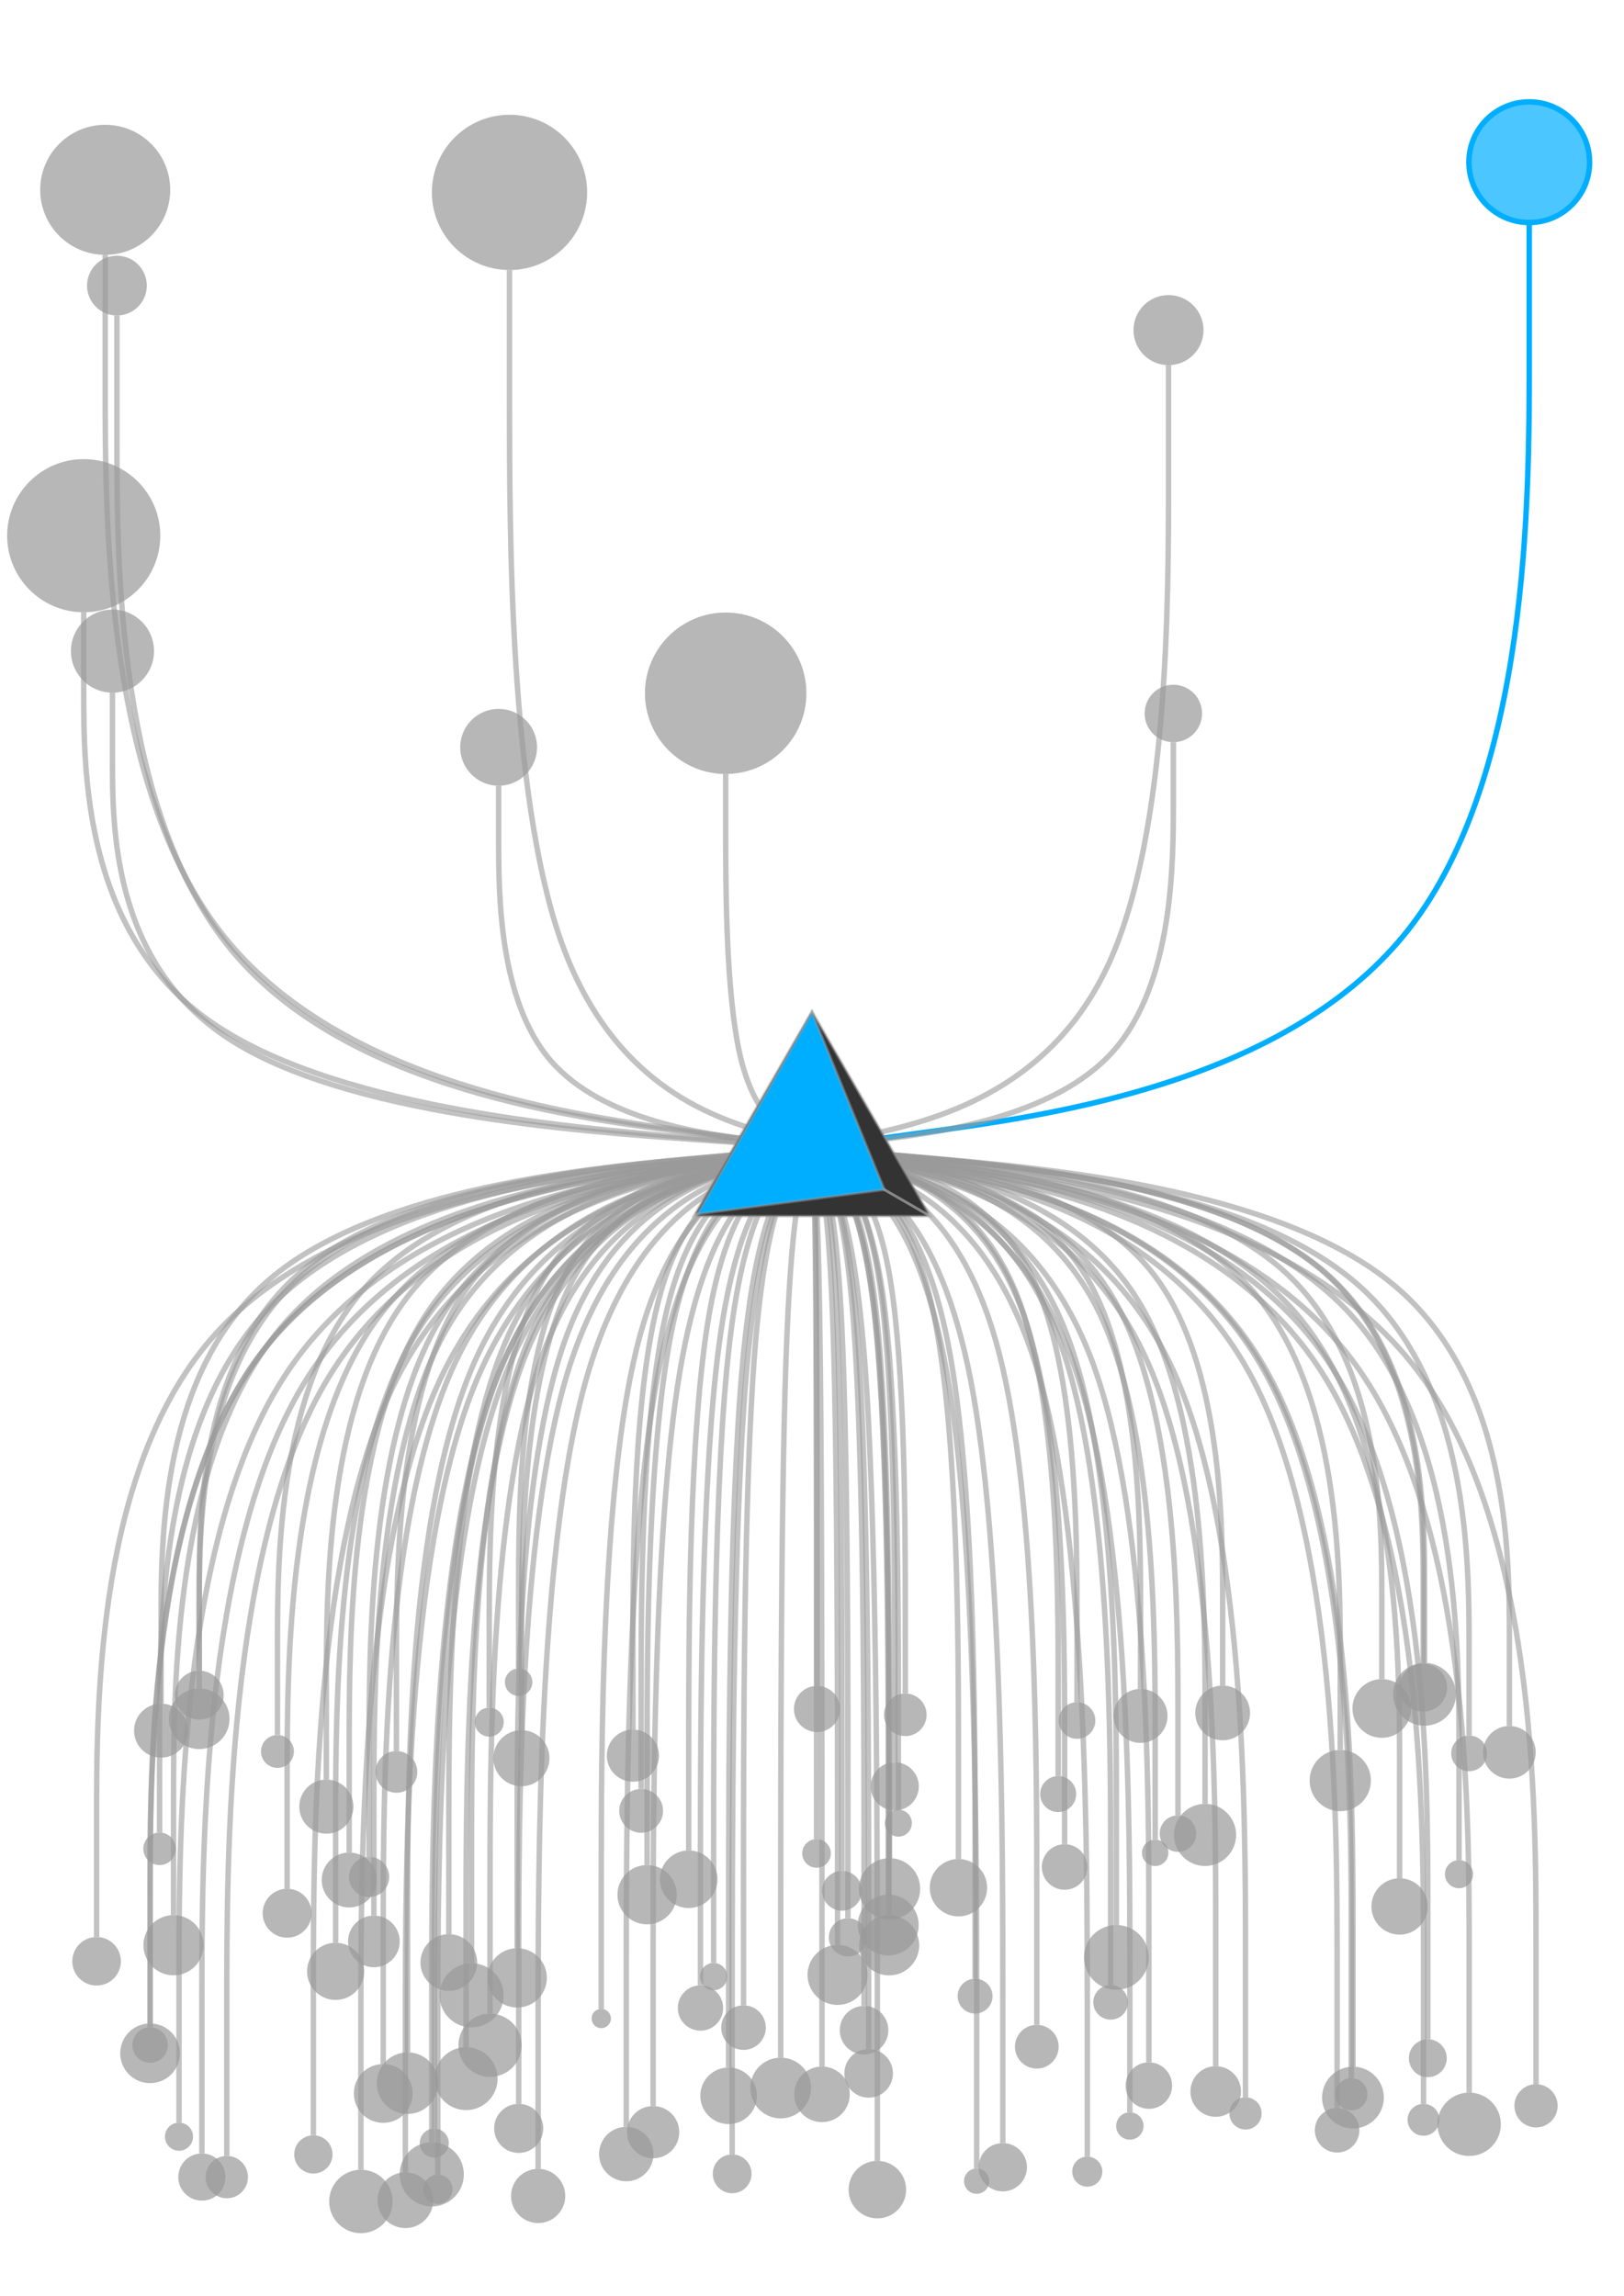 <svg width="595" height="841"><g transform="translate(30,30)"><g id="servers"><g class="server" id="s_h0" transform="translate(152.689,243.764)"><circle cx="0" cy="0" r="14.074" style="fill: #999999; fill-opacity: 0.7; cursor: pointer; stroke-width: 0px;"></circle></g><g class="server" id="s_h1" transform="translate(0.674,166.24)"><circle cx="0" cy="0" r="28.054" style="fill: #999999; fill-opacity: 0.7; cursor: pointer; stroke-width: 0px;"></circle></g><g class="server" id="s_h2" transform="translate(235.874,223.963)"><circle cx="0" cy="0" r="29.576" style="fill: #999999; fill-opacity: 0.7; cursor: pointer; stroke-width: 0px;"></circle></g><g class="server" id="s_h3" transform="translate(12.84,74.63)"><circle cx="0" cy="0" r="10.947" style="fill: #999999; fill-opacity: 0.7; cursor: pointer; stroke-width: 0px;"></circle></g><g class="server selected" id="s_h4" transform="translate(530.285,29.414)"><circle cx="0" cy="0" r="22.105" style="fill: #00aeff; fill-opacity: 0.7; cursor: pointer; stroke-width: 2px; stroke: #00aeff; stroke-opacity: 1;"></circle></g><g class="server" id="s_h5" transform="translate(399.892,231.364)"><circle cx="0" cy="0" r="10.526" style="fill: #999999; fill-opacity: 0.7; cursor: pointer; stroke-width: 0px;"></circle></g><g class="server" id="s_h6" transform="translate(11.208,208.522)"><circle cx="0" cy="0" r="15.223" style="fill: #999999; fill-opacity: 0.7; cursor: pointer; stroke-width: 0px;"></circle></g><g class="server" id="s_h7" transform="translate(8.541,39.541)"><circle cx="0" cy="0" r="23.822" style="fill: #999999; fill-opacity: 0.7; cursor: pointer; stroke-width: 0px;"></circle></g><g class="server" id="s_h8" transform="translate(156.672,40.481)"><circle cx="0" cy="0" r="28.442" style="fill: #999999; fill-opacity: 0.7; cursor: pointer; stroke-width: 0px;"></circle></g><g class="server" id="s_h9" transform="translate(398.119,90.934)"><circle cx="0" cy="0" r="12.83" style="fill: #999999; fill-opacity: 0.7; cursor: pointer; stroke-width: 0px;"></circle></g><g class="server" id="s_l0" transform="translate(461.045,622.275)"><circle cx="0" cy="0" r="11.226" style="fill: #999999; fill-opacity: 0.7; cursor: pointer; stroke-width: 0px;"></circle></g><g class="server" id="s_l1" transform="translate(393.231,648.75)"><circle cx="0" cy="0" r="4.845" style="fill: #999999; fill-opacity: 0.7; cursor: pointer; stroke-width: 0px;"></circle></g><g class="server" id="s_l2" transform="translate(295.436,675.202)"><circle cx="0" cy="0" r="11.154" style="fill: #999999; fill-opacity: 0.7; cursor: pointer; stroke-width: 0px;"></circle></g><g class="server" id="s_l3" transform="translate(110.417,736.889)"><circle cx="0" cy="0" r="10.778" style="fill: #999999; fill-opacity: 0.7; cursor: pointer; stroke-width: 0px;"></circle></g><g class="server" id="s_l4" transform="translate(465.086,737.191)"><circle cx="0" cy="0" r="5.905" style="fill: #999999; fill-opacity: 0.7; cursor: pointer; stroke-width: 0px;"></circle></g><g class="server" id="s_l5" transform="translate(149.54,719.24)"><circle cx="0" cy="0" r="11.579" style="fill: #999999; fill-opacity: 0.7; cursor: pointer; stroke-width: 0px;"></circle></g><g class="server" id="s_l6" transform="translate(201.892,613.143)"><circle cx="0" cy="0" r="9.562" style="fill: #999999; fill-opacity: 0.7; cursor: pointer; stroke-width: 0px;"></circle></g><g class="server" id="s_l7" transform="translate(33.58,682.59)"><circle cx="0" cy="0" r="11.032" style="fill: #999999; fill-opacity: 0.7; cursor: pointer; stroke-width: 0px;"></circle></g><g class="server" id="s_l8" transform="translate(508.271,748.188)"><circle cx="0" cy="0" r="11.613" style="fill: #999999; fill-opacity: 0.7; cursor: pointer; stroke-width: 0px;"></circle></g><g class="server" id="s_l9" transform="translate(411.505,642.183)"><circle cx="0" cy="0" r="11.385" style="fill: #999999; fill-opacity: 0.7; cursor: pointer; stroke-width: 0px;"></circle></g><g class="server" id="s_l10" transform="translate(491.547,746.539)"><circle cx="0" cy="0" r="5.847" style="fill: #999999; fill-opacity: 0.7; cursor: pointer; stroke-width: 0px;"></circle></g><g class="server" id="s_l11" transform="translate(295.905,661.921)"><circle cx="0" cy="0" r="11.233" style="fill: #999999; fill-opacity: 0.7; cursor: pointer; stroke-width: 0px;"></circle></g><g class="server" id="s_l12" transform="translate(161.043,614.084)"><circle cx="0" cy="0" r="10.272" style="fill: #999999; fill-opacity: 0.7; cursor: pointer; stroke-width: 0px;"></circle></g><g class="server" id="s_l13" transform="translate(523.009,611.918)"><circle cx="0" cy="0" r="9.646" style="fill: #999999; fill-opacity: 0.7; cursor: pointer; stroke-width: 0px;"></circle></g><g class="server" id="s_l14" transform="translate(199.453,759.093)"><circle cx="0" cy="0" r="9.976" style="fill: #999999; fill-opacity: 0.7; cursor: pointer; stroke-width: 0px;"></circle></g><g class="server" id="s_l15" transform="translate(280.668,679.709)"><circle cx="0" cy="0" r="7.005" style="fill: #999999; fill-opacity: 0.7; cursor: pointer; stroke-width: 0px;"></circle></g><g class="server" id="s_l16" transform="translate(459.895,750.378)"><circle cx="0" cy="0" r="8.163" style="fill: #999999; fill-opacity: 0.7; cursor: pointer; stroke-width: 0px;"></circle></g><g class="server" id="s_l17" transform="translate(209.288,751.078)"><circle cx="0" cy="0" r="9.575" style="fill: #999999; fill-opacity: 0.7; cursor: pointer; stroke-width: 0px;"></circle></g><g class="server" id="s_l18" transform="translate(493.123,723.984)"><circle cx="0" cy="0" r="6.948" style="fill: #999999; fill-opacity: 0.7; cursor: pointer; stroke-width: 0px;"></circle></g><g class="server" id="s_l19" transform="translate(236.948,737.743)"><circle cx="0" cy="0" r="10.371" style="fill: #999999; fill-opacity: 0.7; cursor: pointer; stroke-width: 0px;"></circle></g><g class="server" id="s_l20" transform="translate(491.92,590.666)"><circle cx="0" cy="0" r="11.516" style="fill: #999999; fill-opacity: 0.7; cursor: pointer; stroke-width: 0px;"></circle></g><g class="server" id="s_l21" transform="translate(89.57,631.822)"><circle cx="0" cy="0" r="9.917" style="fill: #999999; fill-opacity: 0.7; cursor: pointer; stroke-width: 0px;"></circle></g><g class="server" id="s_l22" transform="translate(491.42,588.252)"><circle cx="0" cy="0" r="8.775" style="fill: #999999; fill-opacity: 0.7; cursor: pointer; stroke-width: 0px;"></circle></g><g class="server" id="s_l23" transform="translate(387.864,598.587)"><circle cx="0" cy="0" r="9.887" style="fill: #999999; fill-opacity: 0.7; cursor: pointer; stroke-width: 0px;"></circle></g><g class="server" id="s_l24" transform="translate(321.152,661.524)"><circle cx="0" cy="0" r="10.512" style="fill: #999999; fill-opacity: 0.7; cursor: pointer; stroke-width: 0px;"></circle></g><g class="server" id="s_l25" transform="translate(35.585,752.726)"><circle cx="0" cy="0" r="5.146" style="fill: #999999; fill-opacity: 0.7; cursor: pointer; stroke-width: 0px;"></circle></g><g class="server" id="s_l26" transform="translate(390.918,734.01)"><circle cx="0" cy="0" r="8.518" style="fill: #999999; fill-opacity: 0.7; cursor: pointer; stroke-width: 0px;"></circle></g><g class="server" id="s_l27" transform="translate(276.855,693.474)"><circle cx="0" cy="0" r="10.998" style="fill: #999999; fill-opacity: 0.7; cursor: pointer; stroke-width: 0px;"></circle></g><g class="server" id="s_l28" transform="translate(119.322,733.117)"><circle cx="0" cy="0" r="11.278" style="fill: #999999; fill-opacity: 0.7; cursor: pointer; stroke-width: 0px;"></circle></g><g class="server" id="s_l29" transform="translate(532.764,741.423)"><circle cx="0" cy="0" r="7.922" style="fill: #999999; fill-opacity: 0.7; cursor: pointer; stroke-width: 0px;"></circle></g><g class="server" id="s_l30" transform="translate(417.96,597.496)"><circle cx="0" cy="0" r="10.035" style="fill: #999999; fill-opacity: 0.7; cursor: pointer; stroke-width: 0px;"></circle></g><g class="server" id="s_l31" transform="translate(286.574,713.722)"><circle cx="0" cy="0" r="8.899" style="fill: #999999; fill-opacity: 0.7; cursor: pointer; stroke-width: 0px;"></circle></g><g class="server" id="s_l32" transform="translate(140.765,731.463)"><circle cx="0" cy="0" r="11.539" style="fill: #999999; fill-opacity: 0.7; cursor: pointer; stroke-width: 0px;"></circle></g><g class="server" id="s_l33" transform="translate(295.753,682.616)"><circle cx="0" cy="0" r="11.021" style="fill: #999999; fill-opacity: 0.7; cursor: pointer; stroke-width: 0px;"></circle></g><g class="server" id="s_l34" transform="translate(204.896,633.368)"><circle cx="0" cy="0" r="8.03" style="fill: #999999; fill-opacity: 0.7; cursor: pointer; stroke-width: 0px;"></circle></g><g class="server" id="s_l35" transform="translate(360.051,653.934)"><circle cx="0" cy="0" r="8.344" style="fill: #999999; fill-opacity: 0.7; cursor: pointer; stroke-width: 0px;"></circle></g><g class="server" id="s_l36" transform="translate(482.787,668.391)"><circle cx="0" cy="0" r="10.327" style="fill: #999999; fill-opacity: 0.7; cursor: pointer; stroke-width: 0px;"></circle></g><g class="server" id="s_l37" transform="translate(159.482,694.553)"><circle cx="0" cy="0" r="10.873" style="fill: #999999; fill-opacity: 0.7; cursor: pointer; stroke-width: 0px;"></circle></g><g class="server" id="s_l38" transform="translate(364.599,600.284)"><circle cx="0" cy="0" r="6.709" style="fill: #999999; fill-opacity: 0.7; cursor: pointer; stroke-width: 0px;"></circle></g><g class="server" id="s_l39" transform="translate(299.143,637.866)"><circle cx="0" cy="0" r="4.953" style="fill: #999999; fill-opacity: 0.7; cursor: pointer; stroke-width: 0px;"></circle></g><g class="server" id="s_l40" transform="translate(269.341,596.045)"><circle cx="0" cy="0" r="8.459" style="fill: #999999; fill-opacity: 0.7; cursor: pointer; stroke-width: 0px;"></circle></g><g class="server" id="s_l41" transform="translate(160.044,749.689)"><circle cx="0" cy="0" r="8.996" style="fill: #999999; fill-opacity: 0.7; cursor: pointer; stroke-width: 0px;"></circle></g><g class="server" id="s_l42" transform="translate(269.168,648.957)"><circle cx="0" cy="0" r="5.246" style="fill: #999999; fill-opacity: 0.7; cursor: pointer; stroke-width: 0px;"></circle></g><g class="server" id="s_l43" transform="translate(106.982,681.199)"><circle cx="0" cy="0" r="9.465" style="fill: #999999; fill-opacity: 0.7; cursor: pointer; stroke-width: 0px;"></circle></g><g class="server" id="s_l44" transform="translate(256.03,734.9)"><circle cx="0" cy="0" r="11.128" style="fill: #999999; fill-opacity: 0.7; cursor: pointer; stroke-width: 0px;"></circle></g><g class="server" id="s_l45" transform="translate(415.41,736.177)"><circle cx="0" cy="0" r="9.271" style="fill: #999999; fill-opacity: 0.7; cursor: pointer; stroke-width: 0px;"></circle></g><g class="server" id="s_l46" transform="translate(105.235,657.574)"><circle cx="0" cy="0" r="7.373" style="fill: #999999; fill-opacity: 0.7; cursor: pointer; stroke-width: 0px;"></circle></g><g class="server" id="s_l47" transform="translate(357.696,627.212)"><circle cx="0" cy="0" r="6.598" style="fill: #999999; fill-opacity: 0.7; cursor: pointer; stroke-width: 0px;"></circle></g><g class="server" id="s_l48" transform="translate(71.657,611.606)"><circle cx="0" cy="0" r="6.028" style="fill: #999999; fill-opacity: 0.7; cursor: pointer; stroke-width: 0px;"></circle></g><g class="server" id="s_l49" transform="translate(337.407,763.92)"><circle cx="0" cy="0" r="8.85" style="fill: #999999; fill-opacity: 0.7; cursor: pointer; stroke-width: 0px;"></circle></g><g class="server" id="s_l50" transform="translate(383.957,748.807)"><circle cx="0" cy="0" r="5.019" style="fill: #999999; fill-opacity: 0.7; cursor: pointer; stroke-width: 0px;"></circle></g><g class="server" id="s_l51" transform="translate(142.783,700.946)"><circle cx="0" cy="0" r="11.741" style="fill: #999999; fill-opacity: 0.7; cursor: pointer; stroke-width: 0px;"></circle></g><g class="server" id="s_l52" transform="translate(291.443,772.127)"><circle cx="0" cy="0" r="10.536" style="fill: #999999; fill-opacity: 0.7; cursor: pointer; stroke-width: 0px;"></circle></g><g class="server" id="s_l53" transform="translate(190.29,709.436)"><circle cx="0" cy="0" r="3.54" style="fill: #999999; fill-opacity: 0.7; cursor: pointer; stroke-width: 0px;"></circle></g><g class="server" id="s_l54" transform="translate(288.254,729.535)"><circle cx="0" cy="0" r="8.903" style="fill: #999999; fill-opacity: 0.7; cursor: pointer; stroke-width: 0px;"></circle></g><g class="server" id="s_l55" transform="translate(301.682,598.18)"><circle cx="0" cy="0" r="7.804" style="fill: #999999; fill-opacity: 0.7; cursor: pointer; stroke-width: 0px;"></circle></g><g class="server" id="s_l56" transform="translate(327.254,701.25)"><circle cx="0" cy="0" r="6.389" style="fill: #999999; fill-opacity: 0.7; cursor: pointer; stroke-width: 0px;"></circle></g><g class="server" id="s_l57" transform="translate(115.245,619.095)"><circle cx="0" cy="0" r="7.649" style="fill: #999999; fill-opacity: 0.7; cursor: pointer; stroke-width: 0px;"></circle></g><g class="server" id="s_l58" transform="translate(242.408,712.771)"><circle cx="0" cy="0" r="8.163" style="fill: #999999; fill-opacity: 0.7; cursor: pointer; stroke-width: 0px;"></circle></g><g class="server" id="s_l59" transform="translate(43.007,590.974)"><circle cx="0" cy="0" r="8.95" style="fill: #999999; fill-opacity: 0.7; cursor: pointer; stroke-width: 0px;"></circle></g><g class="server" id="s_l60" transform="translate(130.404,772.01)"><circle cx="0" cy="0" r="5.363" style="fill: #999999; fill-opacity: 0.7; cursor: pointer; stroke-width: 0px;"></circle></g><g class="server" id="s_l61" transform="translate(102.222,776.459)"><circle cx="0" cy="0" r="11.624" style="fill: #999999; fill-opacity: 0.7; cursor: pointer; stroke-width: 0px;"></circle></g><g class="server" id="s_l62" transform="translate(28.469,647.273)"><circle cx="0" cy="0" r="5.959" style="fill: #999999; fill-opacity: 0.7; cursor: pointer; stroke-width: 0px;"></circle></g><g class="server" id="s_l63" transform="translate(43.959,767.515)"><circle cx="0" cy="0" r="8.639" style="fill: #999999; fill-opacity: 0.7; cursor: pointer; stroke-width: 0px;"></circle></g><g class="server" id="s_l64" transform="translate(25.006,719.165)"><circle cx="0" cy="0" r="6.503" style="fill: #999999; fill-opacity: 0.7; cursor: pointer; stroke-width: 0px;"></circle></g><g class="server" id="s_l65" transform="translate(368.357,765.53)"><circle cx="0" cy="0" r="5.511" style="fill: #999999; fill-opacity: 0.7; cursor: pointer; stroke-width: 0px;"></circle></g><g class="server" id="s_l66" transform="translate(149.252,600.865)"><circle cx="0" cy="0" r="5.312" style="fill: #999999; fill-opacity: 0.7; cursor: pointer; stroke-width: 0px;"></circle></g><g class="server" id="s_l67" transform="translate(379.016,687.05)"><circle cx="0" cy="0" r="11.868" style="fill: #999999; fill-opacity: 0.7; cursor: pointer; stroke-width: 0px;"></circle></g><g class="server" id="s_l68" transform="translate(349.863,719.777)"><circle cx="0" cy="0" r="8.005" style="fill: #999999; fill-opacity: 0.7; cursor: pointer; stroke-width: 0px;"></circle></g><g class="server" id="s_l69" transform="translate(167.169,774.447)"><circle cx="0" cy="0" r="9.927" style="fill: #999999; fill-opacity: 0.7; cursor: pointer; stroke-width: 0px;"></circle></g><g class="server" id="s_l70" transform="translate(5.389,688.477)"><circle cx="0" cy="0" r="8.897" style="fill: #999999; fill-opacity: 0.7; cursor: pointer; stroke-width: 0px;"></circle></g><g class="server" id="s_l71" transform="translate(426.326,744.202)"><circle cx="0" cy="0" r="5.908" style="fill: #999999; fill-opacity: 0.7; cursor: pointer; stroke-width: 0px;"></circle></g><g class="server" id="s_l72" transform="translate(327.828,769.024)"><circle cx="0" cy="0" r="4.63" style="fill: #999999; fill-opacity: 0.7; cursor: pointer; stroke-width: 0px;"></circle></g><g class="server" id="s_l73" transform="translate(222.328,658.417)"><circle cx="0" cy="0" r="10.553" style="fill: #999999; fill-opacity: 0.7; cursor: pointer; stroke-width: 0px;"></circle></g><g class="server" id="s_l74" transform="translate(97.938,658.697)"><circle cx="0" cy="0" r="10.066" style="fill: #999999; fill-opacity: 0.7; cursor: pointer; stroke-width: 0px;"></circle></g><g class="server" id="s_l75" transform="translate(401.583,641.7)"><circle cx="0" cy="0" r="6.69" style="fill: #999999; fill-opacity: 0.7; cursor: pointer; stroke-width: 0px;"></circle></g><g class="server" id="s_l76" transform="translate(504.549,656.559)"><circle cx="0" cy="0" r="5.16" style="fill: #999999; fill-opacity: 0.7; cursor: pointer; stroke-width: 0px;"></circle></g><g class="server" id="s_l77" transform="translate(465.697,738.401)"><circle cx="0" cy="0" r="11.318" style="fill: #999999; fill-opacity: 0.7; cursor: pointer; stroke-width: 0px;"></circle></g><g class="server" id="s_l78" transform="translate(42.984,599.642)"><circle cx="0" cy="0" r="11.107" style="fill: #999999; fill-opacity: 0.7; cursor: pointer; stroke-width: 0px;"></circle></g><g class="server" id="s_l79" transform="translate(238.257,766.336)"><circle cx="0" cy="0" r="7.111" style="fill: #999999; fill-opacity: 0.7; cursor: pointer; stroke-width: 0px;"></circle></g><g class="server" id="s_l80" transform="translate(75.206,670.867)"><circle cx="0" cy="0" r="8.965" style="fill: #999999; fill-opacity: 0.7; cursor: pointer; stroke-width: 0px;"></circle></g><g class="server" id="s_l81" transform="translate(271.16,737.218)"><circle cx="0" cy="0" r="10.179" style="fill: #999999; fill-opacity: 0.7; cursor: pointer; stroke-width: 0px;"></circle></g><g class="server" id="s_l82" transform="translate(297.809,624.413)"><circle cx="0" cy="0" r="8.827" style="fill: #999999; fill-opacity: 0.7; cursor: pointer; stroke-width: 0px;"></circle></g><g class="server" id="s_l83" transform="translate(134.441,688.923)"><circle cx="0" cy="0" r="10.387" style="fill: #999999; fill-opacity: 0.7; cursor: pointer; stroke-width: 0px;"></circle></g><g class="server" id="s_l84" transform="translate(207.083,664.079)"><circle cx="0" cy="0" r="10.869" style="fill: #999999; fill-opacity: 0.7; cursor: pointer; stroke-width: 0px;"></circle></g><g class="server" id="s_l85" transform="translate(231.456,694.08)"><circle cx="0" cy="0" r="4.997" style="fill: #999999; fill-opacity: 0.7; cursor: pointer; stroke-width: 0px;"></circle></g><g class="server" id="s_l86" transform="translate(53.092,767.536)"><circle cx="0" cy="0" r="7.755" style="fill: #999999; fill-opacity: 0.7; cursor: pointer; stroke-width: 0px;"></circle></g><g class="server" id="s_l87" transform="translate(508.245,612.324)"><circle cx="0" cy="0" r="6.545" style="fill: #999999; fill-opacity: 0.7; cursor: pointer; stroke-width: 0px;"></circle></g><g class="server" id="s_l88" transform="translate(84.817,759.231)"><circle cx="0" cy="0" r="7.011" style="fill: #999999; fill-opacity: 0.7; cursor: pointer; stroke-width: 0px;"></circle></g><g class="server" id="s_l89" transform="translate(92.963,692.162)"><circle cx="0" cy="0" r="10.47" style="fill: #999999; fill-opacity: 0.7; cursor: pointer; stroke-width: 0px;"></circle></g><g class="server" id="s_l90" transform="translate(160.021,586.238)"><circle cx="0" cy="0" r="5.036" style="fill: #999999; fill-opacity: 0.7; cursor: pointer; stroke-width: 0px;"></circle></g><g class="server" id="s_l91" transform="translate(476.273,595.86)"><circle cx="0" cy="0" r="10.761" style="fill: #999999; fill-opacity: 0.7; cursor: pointer; stroke-width: 0px;"></circle></g><g class="server" id="s_l92" transform="translate(226.636,705.59)"><circle cx="0" cy="0" r="8.305" style="fill: #999999; fill-opacity: 0.7; cursor: pointer; stroke-width: 0px;"></circle></g><g class="server" id="s_l93" transform="translate(24.985,722.179)"><circle cx="0" cy="0" r="10.94" style="fill: #999999; fill-opacity: 0.7; cursor: pointer; stroke-width: 0px;"></circle></g><g class="server" id="s_l94" transform="translate(278.484,662.655)"><circle cx="0" cy="0" r="7.285" style="fill: #999999; fill-opacity: 0.7; cursor: pointer; stroke-width: 0px;"></circle></g><g class="server" id="s_l95" transform="translate(118.52,776.008)"><circle cx="0" cy="0" r="10.206" style="fill: #999999; fill-opacity: 0.7; cursor: pointer; stroke-width: 0px;"></circle></g><g class="server" id="s_l96" transform="translate(128.185,766.532)"><circle cx="0" cy="0" r="11.759" style="fill: #999999; fill-opacity: 0.7; cursor: pointer; stroke-width: 0px;"></circle></g><g class="server" id="s_l97" transform="translate(129.112,755.085)"><circle cx="0" cy="0" r="5.325" style="fill: #999999; fill-opacity: 0.7; cursor: pointer; stroke-width: 0px;"></circle></g><g class="server" id="s_l98" transform="translate(29.015,603.979)"><circle cx="0" cy="0" r="9.896" style="fill: #999999; fill-opacity: 0.7; cursor: pointer; stroke-width: 0px;"></circle></g><g class="server" id="s_l99" transform="translate(376.913,703.513)"><circle cx="0" cy="0" r="6.346" style="fill: #999999; fill-opacity: 0.7; cursor: pointer; stroke-width: 0px;"></circle></g></g><g><path d="M152.689,257.838L152.689,277.503C152.689,297.168,152.689,336.497,171.824,358.607C190.959,380.718,229.23,385.609,248.365,388.054L267.5,390.5" style="fill: none; stroke: #999999; stroke-width: 2px; stroke-opacity: 0.6;"></path><path d="M0.674,194.294L0.674,223.257C0.674,252.221,0.674,310.147,45.145,342.848C89.616,375.549,178.558,383.025,223.029,386.762L267.5,390.5" style="fill: none; stroke: #999999; stroke-width: 2px; stroke-opacity: 0.6;"></path><path d="M235.874,253.539L235.874,273.59C235.874,293.641,235.874,333.744,241.145,356.571C246.416,379.398,256.958,384.949,262.229,387.724L267.5,390.5" style="fill: none; stroke: #999999; stroke-width: 2px; stroke-opacity: 0.6;"></path><path d="M12.84,85.577L12.84,131.133C12.84,176.689,12.84,267.801,55.283,318.622C97.727,369.442,182.613,379.971,225.057,385.236L267.5,390.5" style="fill: none; stroke: #999999; stroke-width: 2px; stroke-opacity: 0.6;"></path><path d="M530.285,51.519L530.285,101.998C530.285,152.477,530.285,253.434,486.487,309.931C442.69,366.428,355.095,378.464,311.297,384.482L267.5,390.5" style="fill: none; stroke: #00aeff; stroke-width: 2px; stroke-opacity: 1;" class="selected"></path><path d="M399.892,241.889L399.892,264.005C399.892,286.122,399.892,330.354,377.827,355.122C355.762,379.891,311.631,385.195,289.565,387.848L267.5,390.5" style="fill: none; stroke: #999999; stroke-width: 2px; stroke-opacity: 0.6;"></path><path d="M11.208,223.745L11.208,248.504C11.208,273.264,11.208,322.783,53.924,350.576C96.639,378.368,182.069,384.434,224.785,387.467L267.5,390.5" style="fill: none; stroke: #999999; stroke-width: 2px; stroke-opacity: 0.6;"></path><path d="M8.541,63.363L8.541,112.037C8.541,160.71,8.541,258.057,51.701,312.58C94.861,367.103,181.18,378.801,224.34,384.651L267.5,390.5" style="fill: none; stroke: #999999; stroke-width: 2px; stroke-opacity: 0.6;"></path><path d="M156.672,68.923L156.672,116.685C156.672,164.448,156.672,259.973,175.143,313.569C193.615,367.165,230.557,378.833,249.029,384.666L267.5,390.5" style="fill: none; stroke: #999999; stroke-width: 2px; stroke-opacity: 0.6;"></path><path d="M398.119,103.764L398.119,146.56C398.119,189.357,398.119,274.95,376.349,322.74C354.579,370.529,311.04,380.514,289.27,385.507L267.5,390.5" style="fill: none; stroke: #999999; stroke-width: 2px; stroke-opacity: 0.6;"></path><path d="M461.045,611.049L461.045,578.154C461.045,545.258,461.045,479.468,428.787,442.71C396.53,405.952,332.015,398.226,299.757,394.363L267.5,390.5" style="fill: none; stroke: #999999; stroke-width: 2px; stroke-opacity: 0.6;"></path><path d="M393.231,643.906L393.231,605.975C393.231,568.045,393.231,492.185,372.276,449.951C351.321,407.717,309.41,399.108,288.455,394.804L267.5,390.5" style="fill: none; stroke: #999999; stroke-width: 2px; stroke-opacity: 0.6;"></path><path d="M295.436,664.048L295.436,623.202C295.436,582.355,295.436,500.663,290.78,455.071C286.124,409.48,276.812,399.99,272.156,395.245L267.5,390.5" style="fill: none; stroke: #999999; stroke-width: 2px; stroke-opacity: 0.6;"></path><path d="M110.417,726.111L110.417,675.949C110.417,625.787,110.417,525.463,136.598,469.528C162.778,413.593,215.139,402.046,241.32,396.273L267.5,390.5" style="fill: none; stroke: #999999; stroke-width: 2px; stroke-opacity: 0.6;"></path><path d="M465.086,731.286L465.086,680.267C465.086,629.247,465.086,527.208,432.155,470.41C399.224,413.613,333.362,402.056,300.431,396.278L267.5,390.5" style="fill: none; stroke: #999999; stroke-width: 2px; stroke-opacity: 0.6;"></path><path d="M149.54,707.661L149.54,660.28C149.54,612.898,149.54,518.136,169.2,465.276C188.86,412.416,228.18,401.458,247.84,395.979L267.5,390.5" style="fill: none; stroke: #999999; stroke-width: 2px; stroke-opacity: 0.6;"></path><path d="M201.892,603.581L201.892,571.778C201.892,539.975,201.892,476.37,212.827,440.856C223.761,405.343,245.631,397.921,256.565,394.211L267.5,390.5" style="fill: none; stroke: #999999; stroke-width: 2px; stroke-opacity: 0.6;"></path><path d="M33.58,671.558L33.58,629.583C33.58,587.608,33.58,503.659,72.567,456.816C111.553,409.973,189.527,400.236,228.513,395.368L267.5,390.5" style="fill: none; stroke: #999999; stroke-width: 2px; stroke-opacity: 0.6;"></path><path d="M508.271,736.574L508.271,684.857C508.271,633.139,508.271,529.704,468.143,472.025C428.014,414.346,347.757,402.423,307.629,396.461L267.5,390.5" style="fill: none; stroke: #999999; stroke-width: 2px; stroke-opacity: 0.6;"></path><path d="M411.505,630.798L411.505,594.943C411.505,559.088,411.505,487.378,387.504,447.328C363.503,407.279,315.502,398.889,291.501,394.695L267.5,390.5" style="fill: none; stroke: #999999; stroke-width: 2px; stroke-opacity: 0.6;"></path><path d="M491.547,740.692L491.547,688.261C491.547,635.83,491.547,530.967,454.206,472.601C416.865,414.236,342.182,402.368,304.841,396.434L267.5,390.5" style="fill: none; stroke: #999999; stroke-width: 2px; stroke-opacity: 0.6;"></path><path d="M295.905,650.688L295.905,611.847C295.905,573.006,295.905,495.324,291.171,451.959C286.437,408.595,276.968,399.547,272.234,395.024L267.5,390.5" style="fill: none; stroke: #999999; stroke-width: 2px; stroke-opacity: 0.6;"></path><path d="M161.043,603.812L161.043,571.986C161.043,540.161,161.043,476.51,178.786,440.958C196.529,405.406,232.014,397.953,249.757,394.226L267.5,390.5" style="fill: none; stroke: #999999; stroke-width: 2px; stroke-opacity: 0.6;"></path><path d="M523.009,602.272L523.009,570.667C523.009,539.062,523.009,475.852,480.424,440.557C437.839,405.261,352.67,397.881,310.085,394.19L267.5,390.5" style="fill: none; stroke: #999999; stroke-width: 2px; stroke-opacity: 0.6;"></path><path d="M199.453,749.117L199.453,695.491C199.453,641.864,199.453,534.612,210.794,474.842C222.135,415.073,244.818,402.786,256.159,396.643L267.5,390.5" style="fill: none; stroke: #999999; stroke-width: 2px; stroke-opacity: 0.6;"></path><path d="M280.668,672.704L280.668,630.49C280.668,588.276,280.668,503.848,278.474,456.815C276.279,409.781,271.889,400.14,269.695,395.32L267.5,390.5" style="fill: none; stroke: #999999; stroke-width: 2px; stroke-opacity: 0.6;"></path><path d="M459.895,742.215L459.895,689.594C459.895,636.973,459.895,531.73,427.829,473.111C395.763,414.492,331.632,402.496,299.566,396.498L267.5,390.5" style="fill: none; stroke: #999999; stroke-width: 2px; stroke-opacity: 0.6;"></path><path d="M209.288,741.503L209.288,689.012C209.288,636.521,209.288,531.54,218.99,473.039C228.692,414.539,248.096,402.519,257.798,396.51L267.5,390.5" style="fill: none; stroke: #999999; stroke-width: 2px; stroke-opacity: 0.6;"></path><path d="M493.123,717.035L493.123,668.171C493.123,619.306,493.123,521.577,455.519,467.155C417.915,412.732,342.708,401.616,305.104,396.058L267.5,390.5" style="fill: none; stroke: #999999; stroke-width: 2px; stroke-opacity: 0.6;"></path><path d="M236.948,727.372L236.948,677.014C236.948,626.656,236.948,525.94,242.04,469.795C247.132,413.65,257.316,402.075,262.408,396.287L267.5,390.5" style="fill: none; stroke: #999999; stroke-width: 2px; stroke-opacity: 0.6;"></path><path d="M491.92,579.15L491.92,551.045C491.92,522.939,491.92,466.728,454.516,435.286C417.113,403.844,342.307,397.172,304.903,393.836L267.5,390.5" style="fill: none; stroke: #999999; stroke-width: 2px; stroke-opacity: 0.6;"></path><path d="M89.57,621.905L89.57,587.36C89.57,552.814,89.57,483.723,119.225,445.156C148.88,406.588,208.19,398.544,237.845,394.522L267.5,390.5" style="fill: none; stroke: #999999; stroke-width: 2px; stroke-opacity: 0.6;"></path><path d="M491.42,579.478L491.42,551.277C491.42,523.077,491.42,466.676,454.1,435.18C416.78,403.683,342.14,397.092,304.82,393.796L267.5,390.5" style="fill: none; stroke: #999999; stroke-width: 2px; stroke-opacity: 0.6;"></path><path d="M387.864,588.7L387.864,559.135C387.864,529.57,387.864,470.439,367.804,437.406C347.743,404.372,307.621,397.436,287.561,393.968L267.5,390.5" style="fill: none; stroke: #999999; stroke-width: 2px; stroke-opacity: 0.6;"></path><path d="M321.152,651.012L321.152,612.11C321.152,573.209,321.152,495.406,312.21,451.987C303.268,408.568,285.384,399.534,276.442,395.017L267.5,390.5" style="fill: none; stroke: #999999; stroke-width: 2px; stroke-opacity: 0.6;"></path><path d="M35.585,747.58L35.585,694.104C35.585,640.628,35.585,533.675,74.237,474.162C112.89,414.648,190.195,402.574,228.847,396.537L267.5,390.5" style="fill: none; stroke: #999999; stroke-width: 2px; stroke-opacity: 0.6;"></path><path d="M390.918,725.492L390.918,675.385C390.918,625.278,390.918,525.065,370.348,469.233C349.778,413.401,308.639,401.95,288.07,396.225L267.5,390.5" style="fill: none; stroke: #999999; stroke-width: 2px; stroke-opacity: 0.6;"></path><path d="M276.855,682.476L276.855,638.863C276.855,595.25,276.855,508.024,275.296,459.361C273.737,410.698,270.618,400.599,269.059,395.55L267.5,390.5" style="fill: none; stroke: #999999; stroke-width: 2px; stroke-opacity: 0.6;"></path><path d="M119.322,721.84L119.322,672.327C119.322,622.814,119.322,523.788,144.019,468.564C168.715,413.341,218.107,401.921,242.804,396.21L267.5,390.5" style="fill: none; stroke: #999999; stroke-width: 2px; stroke-opacity: 0.6;"></path><path d="M532.764,733.501L532.764,682.183C532.764,630.865,532.764,528.228,488.554,471.062C444.343,413.895,355.921,402.197,311.711,396.349L267.5,390.5" style="fill: none; stroke: #999999; stroke-width: 2px; stroke-opacity: 0.6;"></path><path d="M417.96,587.462L417.96,558.085C417.96,528.708,417.96,469.954,392.884,437.127C367.807,404.3,317.653,397.4,292.577,393.95L267.5,390.5" style="fill: none; stroke: #999999; stroke-width: 2px; stroke-opacity: 0.6;"></path><path d="M286.574,704.823L286.574,657.823C286.574,610.823,286.574,516.822,283.395,464.435C280.216,412.048,273.858,401.274,270.679,395.887L267.5,390.5" style="fill: none; stroke: #999999; stroke-width: 2px; stroke-opacity: 0.6;"></path><path d="M140.765,719.924L140.765,670.703C140.765,621.481,140.765,523.039,161.888,468.135C183.01,413.231,225.255,401.865,246.378,396.183L267.5,390.5" style="fill: none; stroke: #999999; stroke-width: 2px; stroke-opacity: 0.6;"></path><path d="M295.753,671.595L295.753,629.614C295.753,587.634,295.753,503.673,291.044,456.823C286.335,409.974,276.918,400.237,272.209,395.369L267.5,390.5" style="fill: none; stroke: #999999; stroke-width: 2px; stroke-opacity: 0.6;"></path><path d="M204.896,625.338L204.896,590.246C204.896,555.154,204.896,484.971,215.33,445.831C225.764,406.691,246.632,398.596,257.066,394.548L267.5,390.5" style="fill: none; stroke: #999999; stroke-width: 2px; stroke-opacity: 0.6;"></path><path d="M360.051,645.59L360.051,607.465C360.051,569.341,360.051,493.092,344.626,450.577C329.201,408.062,298.35,399.281,282.925,394.891L267.5,390.5" style="fill: none; stroke: #999999; stroke-width: 2px; stroke-opacity: 0.6;"></path><path d="M482.787,658.064L482.787,618.102C482.787,578.139,482.787,498.214,446.906,453.62C411.025,409.026,339.262,399.763,303.381,395.132L267.5,390.5" style="fill: none; stroke: #999999; stroke-width: 2px; stroke-opacity: 0.6;"></path><path d="M159.482,683.68L159.482,639.884C159.482,596.088,159.482,508.497,177.485,459.634C195.488,410.77,231.494,400.635,249.497,395.568L267.5,390.5" style="fill: none; stroke: #999999; stroke-width: 2px; stroke-opacity: 0.6;"></path><path d="M364.599,593.575L364.599,563.226C364.599,532.876,364.599,472.177,348.416,438.332C332.233,404.486,299.866,397.493,283.683,393.996L267.5,390.5" style="fill: none; stroke: #999999; stroke-width: 2px; stroke-opacity: 0.6;"></path><path d="M299.143,632.913L299.143,596.634C299.143,560.354,299.143,487.796,293.869,447.393C288.596,406.991,278.048,398.746,272.774,394.623L267.5,390.5" style="fill: none; stroke: #999999; stroke-width: 2px; stroke-opacity: 0.6;"></path><path d="M269.341,587.586L269.341,558.164C269.341,528.742,269.341,469.898,269.034,437.051C268.727,404.203,268.114,397.351,267.807,393.926L267.5,390.5" style="fill: none; stroke: #999999; stroke-width: 2px; stroke-opacity: 0.6;"></path><path d="M160.044,740.693L160.044,688.314C160.044,635.935,160.044,531.177,177.953,472.811C195.863,414.446,231.681,402.473,249.591,396.486L267.5,390.5" style="fill: none; stroke: #999999; stroke-width: 2px; stroke-opacity: 0.6;"></path><path d="M269.168,643.711L269.168,605.817C269.168,567.923,269.168,492.134,268.89,449.932C268.612,407.73,268.056,399.115,267.778,394.808L267.5,390.5" style="fill: none; stroke: #999999; stroke-width: 2px; stroke-opacity: 0.6;"></path><path d="M106.982,671.734L106.982,629.707C106.982,587.679,106.982,503.625,133.735,456.752C160.488,409.88,213.994,400.19,240.747,395.345L267.5,390.5" style="fill: none; stroke: #999999; stroke-width: 2px; stroke-opacity: 0.6;"></path><path d="M256.03,723.771L256.03,673.966C256.03,624.161,256.03,524.55,257.941,469.005C259.853,413.46,263.677,401.98,265.588,396.24L267.5,390.5" style="fill: none; stroke: #999999; stroke-width: 2px; stroke-opacity: 0.6;"></path><path d="M415.41,726.906L415.41,676.6C415.41,626.293,415.41,525.68,390.758,469.613C366.107,413.545,316.803,402.023,292.152,396.261L267.5,390.5" style="fill: none; stroke: #999999; stroke-width: 2px; stroke-opacity: 0.6;"></path><path d="M105.235,650.201L105.235,611.369C105.235,572.537,105.235,494.872,132.279,451.589C159.323,408.305,213.412,399.402,240.456,394.951L267.5,390.5" style="fill: none; stroke: #999999; stroke-width: 2px; stroke-opacity: 0.6;"></path><path d="M357.696,620.614L357.696,586.207C357.696,551.8,357.696,482.986,342.663,444.633C327.631,406.281,297.565,398.39,282.533,394.445L267.5,390.5" style="fill: none; stroke: #999999; stroke-width: 2px; stroke-opacity: 0.6;"></path><path d="M71.657,605.578L71.657,573.417C71.657,541.256,71.657,476.933,104.298,441.087C136.938,405.24,202.219,397.87,234.86,394.185L267.5,390.5" style="fill: none; stroke: #999999; stroke-width: 2px; stroke-opacity: 0.6;"></path><path d="M337.407,755.069L337.407,700.531C337.407,645.993,337.407,536.918,325.756,476.156C314.105,415.395,290.802,402.947,279.151,396.724L267.5,390.5" style="fill: none; stroke: #999999; stroke-width: 2px; stroke-opacity: 0.6;"></path><path d="M383.957,743.788L383.957,690.878C383.957,637.969,383.957,532.15,364.548,473.268C345.138,414.387,306.319,402.444,286.91,396.472L267.5,390.5" style="fill: none; stroke: #999999; stroke-width: 2px; stroke-opacity: 0.6;"></path><path d="M142.783,689.205L142.783,644.595C142.783,599.985,142.783,510.765,163.569,460.981C184.355,411.196,225.928,400.848,246.714,395.674L267.5,390.5" style="fill: none; stroke: #999999; stroke-width: 2px; stroke-opacity: 0.6;"></path><path d="M291.443,761.591L291.443,706.103C291.443,650.615,291.443,539.639,287.452,477.79C283.462,415.942,275.481,403.221,271.49,396.86L267.5,390.5" style="fill: none; stroke: #999999; stroke-width: 2px; stroke-opacity: 0.6;"></path><path d="M190.29,705.896L190.29,658.645C190.29,611.395,190.29,516.894,203.159,464.328C216.027,411.762,241.763,401.131,254.632,395.816L267.5,390.5" style="fill: none; stroke: #999999; stroke-width: 2px; stroke-opacity: 0.6;"></path><path d="M288.254,720.632L288.254,671.261C288.254,621.889,288.254,523.146,284.795,468.124C281.336,413.102,274.418,401.801,270.959,396.151L267.5,390.5" style="fill: none; stroke: #999999; stroke-width: 2px; stroke-opacity: 0.6;"></path><path d="M301.682,590.376L301.682,560.524C301.682,530.673,301.682,470.971,295.985,437.658C290.288,404.345,278.894,397.423,273.197,393.961L267.5,390.5" style="fill: none; stroke: #999999; stroke-width: 2px; stroke-opacity: 0.6;"></path><path d="M327.254,694.861L327.254,649.313C327.254,603.766,327.254,512.67,317.295,461.943C307.336,411.217,287.418,400.858,277.459,395.679L267.5,390.5" style="fill: none; stroke: #999999; stroke-width: 2px; stroke-opacity: 0.6;"></path><path d="M115.245,611.445L115.245,578.431C115.245,545.417,115.245,479.388,140.621,442.564C165.997,405.74,216.748,398.12,242.124,394.31L267.5,390.5" style="fill: none; stroke: #999999; stroke-width: 2px; stroke-opacity: 0.6;"></path><path d="M242.408,704.608L242.408,657.628C242.408,610.648,242.408,516.688,246.59,464.336C250.772,411.985,259.136,401.242,263.318,395.871L267.5,390.5" style="fill: none; stroke: #999999; stroke-width: 2px; stroke-opacity: 0.6;"></path><path d="M43.007,582.024L43.007,553.444C43.007,524.865,43.007,467.706,80.423,435.786C117.838,403.865,192.669,397.182,230.085,393.841L267.5,390.5" style="fill: none; stroke: #999999; stroke-width: 2px; stroke-opacity: 0.6;"></path><path d="M130.404,766.647L130.404,710.314C130.404,653.981,130.404,541.316,153.253,478.625C176.102,415.934,221.801,403.217,244.651,396.858L267.5,390.5" style="fill: none; stroke: #999999; stroke-width: 2px; stroke-opacity: 0.6;"></path><path d="M102.222,764.836L102.222,708.879C102.222,652.922,102.222,541.009,129.768,478.62C157.315,416.231,212.407,403.365,239.954,396.933L267.5,390.5" style="fill: none; stroke: #999999; stroke-width: 2px; stroke-opacity: 0.6;"></path><path d="M28.469,641.313L28.469,603.791C28.469,566.268,28.469,491.223,68.307,449.42C108.146,407.618,187.823,399.059,227.661,394.78L267.5,390.5" style="fill: none; stroke: #999999; stroke-width: 2px; stroke-opacity: 0.6;"></path><path d="M43.959,758.877L43.959,703.764C43.959,648.652,43.959,538.427,81.216,477.03C118.472,415.634,192.986,403.067,230.243,396.784L267.5,390.5" style="fill: none; stroke: #999999; stroke-width: 2px; stroke-opacity: 0.6;"></path><path d="M25.006,712.662L25.006,664.446C25.006,616.23,25.006,519.798,65.422,466.105C105.837,412.411,186.669,401.455,227.084,395.978L267.5,390.5" style="fill: none; stroke: #999999; stroke-width: 2px; stroke-opacity: 0.6;"></path><path d="M368.357,760.019L368.357,704.683C368.357,649.347,368.357,538.675,351.548,477.089C334.738,415.502,301.119,403.001,284.31,396.75L267.5,390.5" style="fill: none; stroke: #999999; stroke-width: 2px; stroke-opacity: 0.6;"></path><path d="M149.252,595.552L149.252,564.883C149.252,534.214,149.252,472.875,168.96,438.7C188.668,404.524,228.084,397.512,247.792,394.006L267.5,390.5" style="fill: none; stroke: #999999; stroke-width: 2px; stroke-opacity: 0.6;"></path><path d="M379.016,675.181L379.016,632.677C379.016,590.173,379.016,505.164,360.43,457.717C341.844,410.27,304.672,400.385,286.086,395.442L267.5,390.5" style="fill: none; stroke: #999999; stroke-width: 2px; stroke-opacity: 0.6;"></path><path d="M349.863,711.772L349.863,663.715C349.863,615.657,349.863,519.543,336.136,465.997C322.409,412.452,294.954,401.476,281.227,395.988L267.5,390.5" style="fill: none; stroke: #999999; stroke-width: 2px; stroke-opacity: 0.6;"></path><path d="M167.169,764.519L167.169,708.582C167.169,652.644,167.169,540.769,183.891,478.433C200.613,416.096,234.056,403.298,250.778,396.899L267.5,390.5" style="fill: none; stroke: #999999; stroke-width: 2px; stroke-opacity: 0.6;"></path><path d="M5.389,679.58L5.389,636.366C5.389,593.152,5.389,506.725,49.074,458.545C92.759,410.365,180.13,400.433,223.815,395.466L267.5,390.5" style="fill: none; stroke: #999999; stroke-width: 2px; stroke-opacity: 0.6;"></path><path d="M426.326,738.293L426.326,686.223C426.326,634.152,426.326,530.011,399.855,472.046C373.384,414.08,320.442,402.29,293.971,396.395L267.5,390.5" style="fill: none; stroke: #999999; stroke-width: 2px; stroke-opacity: 0.6;"></path><path d="M327.828,764.394L327.828,708.387C327.828,652.38,327.828,540.366,317.773,478.051C307.718,415.735,287.609,403.117,277.555,396.809L267.5,390.5" style="fill: none; stroke: #999999; stroke-width: 2px; stroke-opacity: 0.6;"></path><path d="M222.328,647.864L222.328,609.435C222.328,571.006,222.328,494.149,229.857,451.255C237.385,408.361,252.443,399.431,259.971,394.965L267.5,390.5" style="fill: none; stroke: #999999; stroke-width: 2px; stroke-opacity: 0.6;"></path><path d="M97.938,648.631L97.938,610.079C97.938,571.527,97.938,494.424,126.198,451.402C154.459,408.38,210.979,399.44,239.24,394.97L267.5,390.5" style="fill: none; stroke: #999999; stroke-width: 2px; stroke-opacity: 0.6;"></path><path d="M401.583,635.01L401.583,598.445C401.583,561.88,401.583,488.75,379.236,447.998C356.889,407.247,312.194,398.873,289.847,394.687L267.5,390.5" style="fill: none; stroke: #999999; stroke-width: 2px; stroke-opacity: 0.6;"></path><path d="M504.549,651.399L504.549,612.35C504.549,573.301,504.549,495.204,465.041,451.72C425.533,408.237,346.516,399.369,307.008,394.934L267.5,390.5" style="fill: none; stroke: #999999; stroke-width: 2px; stroke-opacity: 0.6;"></path><path d="M465.697,727.083L465.697,676.784C465.697,626.485,465.697,525.888,432.664,469.791C399.631,413.693,333.566,402.097,300.533,396.298L267.5,390.5" style="fill: none; stroke: #999999; stroke-width: 2px; stroke-opacity: 0.6;"></path><path d="M42.984,588.535L42.984,559.015C42.984,529.495,42.984,470.454,80.404,437.449C117.823,404.443,192.661,397.471,230.081,393.986L267.5,390.5" style="fill: none; stroke: #999999; stroke-width: 2px; stroke-opacity: 0.6;"></path><path d="M238.257,759.225L238.257,704.034C238.257,648.844,238.257,538.464,243.131,477.01C248.005,415.556,257.752,403.028,262.626,396.764L267.5,390.5" style="fill: none; stroke: #999999; stroke-width: 2px; stroke-opacity: 0.6;"></path><path d="M75.206,661.902L75.206,621.341C75.206,580.78,75.206,499.659,107.255,454.425C139.304,409.191,203.402,399.846,235.451,395.173L267.5,390.5" style="fill: none; stroke: #999999; stroke-width: 2px; stroke-opacity: 0.6;"></path><path d="M271.16,727.039L271.16,676.728C271.16,626.417,271.16,525.794,270.55,469.704C269.94,413.615,268.72,402.057,268.11,396.279L267.5,390.5" style="fill: none; stroke: #999999; stroke-width: 2px; stroke-opacity: 0.6;"></path><path d="M297.809,615.586L297.809,581.97C297.809,548.354,297.809,481.123,292.757,443.609C287.706,406.094,277.603,398.297,272.551,394.399L267.5,390.5" style="fill: none; stroke: #999999; stroke-width: 2px; stroke-opacity: 0.6;"></path><path d="M134.441,678.536L134.441,635.504C134.441,592.471,134.441,506.407,156.618,458.401C178.794,410.395,223.147,400.447,245.324,395.474L267.5,390.5" style="fill: none; stroke: #999999; stroke-width: 2px; stroke-opacity: 0.6;"></path><path d="M207.083,653.21L207.083,613.984C207.083,574.759,207.083,496.308,217.153,452.524C227.222,408.739,247.361,399.619,257.431,395.06L267.5,390.5" style="fill: none; stroke: #999999; stroke-width: 2px; stroke-opacity: 0.6;"></path><path d="M231.456,689.084L231.456,644.379C231.456,599.675,231.456,510.267,237.463,460.503C243.471,410.739,255.485,400.619,261.493,395.56L267.5,390.5" style="fill: none; stroke: #999999; stroke-width: 2px; stroke-opacity: 0.6;"></path><path d="M53.092,759.781L53.092,704.518C53.092,649.255,53.092,538.729,88.827,477.183C124.562,415.636,196.031,403.068,231.765,396.784L267.5,390.5" style="fill: none; stroke: #999999; stroke-width: 2px; stroke-opacity: 0.6;"></path><path d="M508.245,605.779L508.245,573.596C508.245,541.414,508.245,477.048,468.121,441.168C427.997,405.288,347.748,397.894,307.624,394.197L267.5,390.5" style="fill: none; stroke: #999999; stroke-width: 2px; stroke-opacity: 0.6;"></path><path d="M84.817,752.219L84.817,698.078C84.817,643.937,84.817,535.655,115.264,475.369C145.711,415.082,206.606,402.791,237.053,396.646L267.5,390.5" style="fill: none; stroke: #999999; stroke-width: 2px; stroke-opacity: 0.6;"></path><path d="M92.963,681.691L92.963,638.187C92.963,594.683,92.963,507.675,122.052,459.143C151.142,410.611,209.321,400.555,238.41,395.528L267.5,390.5" style="fill: none; stroke: #999999; stroke-width: 2px; stroke-opacity: 0.6;"></path><path d="M160.021,581.202L160.021,552.681C160.021,524.159,160.021,467.117,177.934,435.333C195.848,403.549,231.674,397.025,249.587,393.762L267.5,390.5" style="fill: none; stroke: #999999; stroke-width: 2px; stroke-opacity: 0.6;"></path><path d="M476.273,585.099L476.273,556.089C476.273,527.078,476.273,469.057,441.478,436.624C406.682,404.191,337.091,397.345,302.296,393.923L267.5,390.5" style="fill: none; stroke: #999999; stroke-width: 2px; stroke-opacity: 0.6;"></path><path d="M226.636,697.285L226.636,651.406C226.636,605.526,226.636,513.768,233.447,462.637C240.258,411.506,253.879,401.003,260.689,395.751L267.5,390.5" style="fill: none; stroke: #999999; stroke-width: 2px; stroke-opacity: 0.6;"></path><path d="M24.985,711.239L24.985,663.31C24.985,615.382,24.985,519.525,65.404,466.068C105.823,412.612,186.662,401.556,227.081,396.028L267.5,390.5" style="fill: none; stroke: #999999; stroke-width: 2px; stroke-opacity: 0.6;"></path><path d="M278.484,655.37L278.484,615.761C278.484,576.152,278.484,496.934,276.653,452.789C274.822,408.644,271.161,399.572,269.331,395.036L267.5,390.5" style="fill: none; stroke: #999999; stroke-width: 2px; stroke-opacity: 0.6;"></path><path d="M118.52,765.802L118.52,709.677C118.52,653.552,118.52,541.301,143.35,478.751C168.18,416.201,217.84,403.35,242.67,396.925L267.5,390.5" style="fill: none; stroke: #999999; stroke-width: 2px; stroke-opacity: 0.6;"></path><path d="M128.185,754.773L128.185,700.328C128.185,645.883,128.185,536.993,151.404,476.281C174.623,415.569,221.062,403.034,244.281,396.767L267.5,390.5" style="fill: none; stroke: #999999; stroke-width: 2px; stroke-opacity: 0.6;"></path><path d="M129.112,749.76L129.112,695.96C129.112,642.159,129.112,534.559,152.177,474.682C175.242,414.806,221.371,402.653,244.435,396.576L267.5,390.5" style="fill: none; stroke: #999999; stroke-width: 2px; stroke-opacity: 0.6;"></path><path d="M29.015,594.083L29.015,563.71C29.015,533.338,29.015,472.593,68.762,438.662C108.51,404.732,188.005,397.616,227.752,394.058L267.5,390.5" style="fill: none; stroke: #999999; stroke-width: 2px; stroke-opacity: 0.6;"></path><path d="M376.913,697.167L376.913,651.272C376.913,605.378,376.913,513.59,358.678,462.479C340.442,411.368,303.971,400.934,285.736,395.717L267.5,390.5" style="fill: none; stroke: #999999; stroke-width: 2px; stroke-opacity: 0.6;"></path></g><g class="me" transform="translate(267.5,390.5)"><path class="bg" d="M43.301,25L-43.301,25L-9.184850980798453e-15,-50Z" style="fill: #333333; stroke: #999999; stroke-width: 1px; stroke-opacity: 0.5;"></path><g class="axis" transform="rotate(-90)"><line x1="10" x2="50" style="stroke: #dddddd; stroke-width: 1px; stroke-opacity: 0.5; fill: none;"></line></g><g class="axis" transform="rotate(30)"><line x1="10" x2="50" style="stroke: #dddddd; stroke-width: 1px; stroke-opacity: 0.5; fill: none;"></line></g><g class="axis" transform="rotate(150)"><line x1="10" x2="50" style="stroke: #dddddd; stroke-width: 1px; stroke-opacity: 0.5; fill: none;"></line></g><g><path class="hive" d="M26.52,15.311L-41.997,24.247L-9.120086854935177e-15,-49.647Z" style="fill: #00aeff; stroke: #999999; stroke-width: 1px; stroke-opacity: 0.5;"></path></g></g></g></svg>